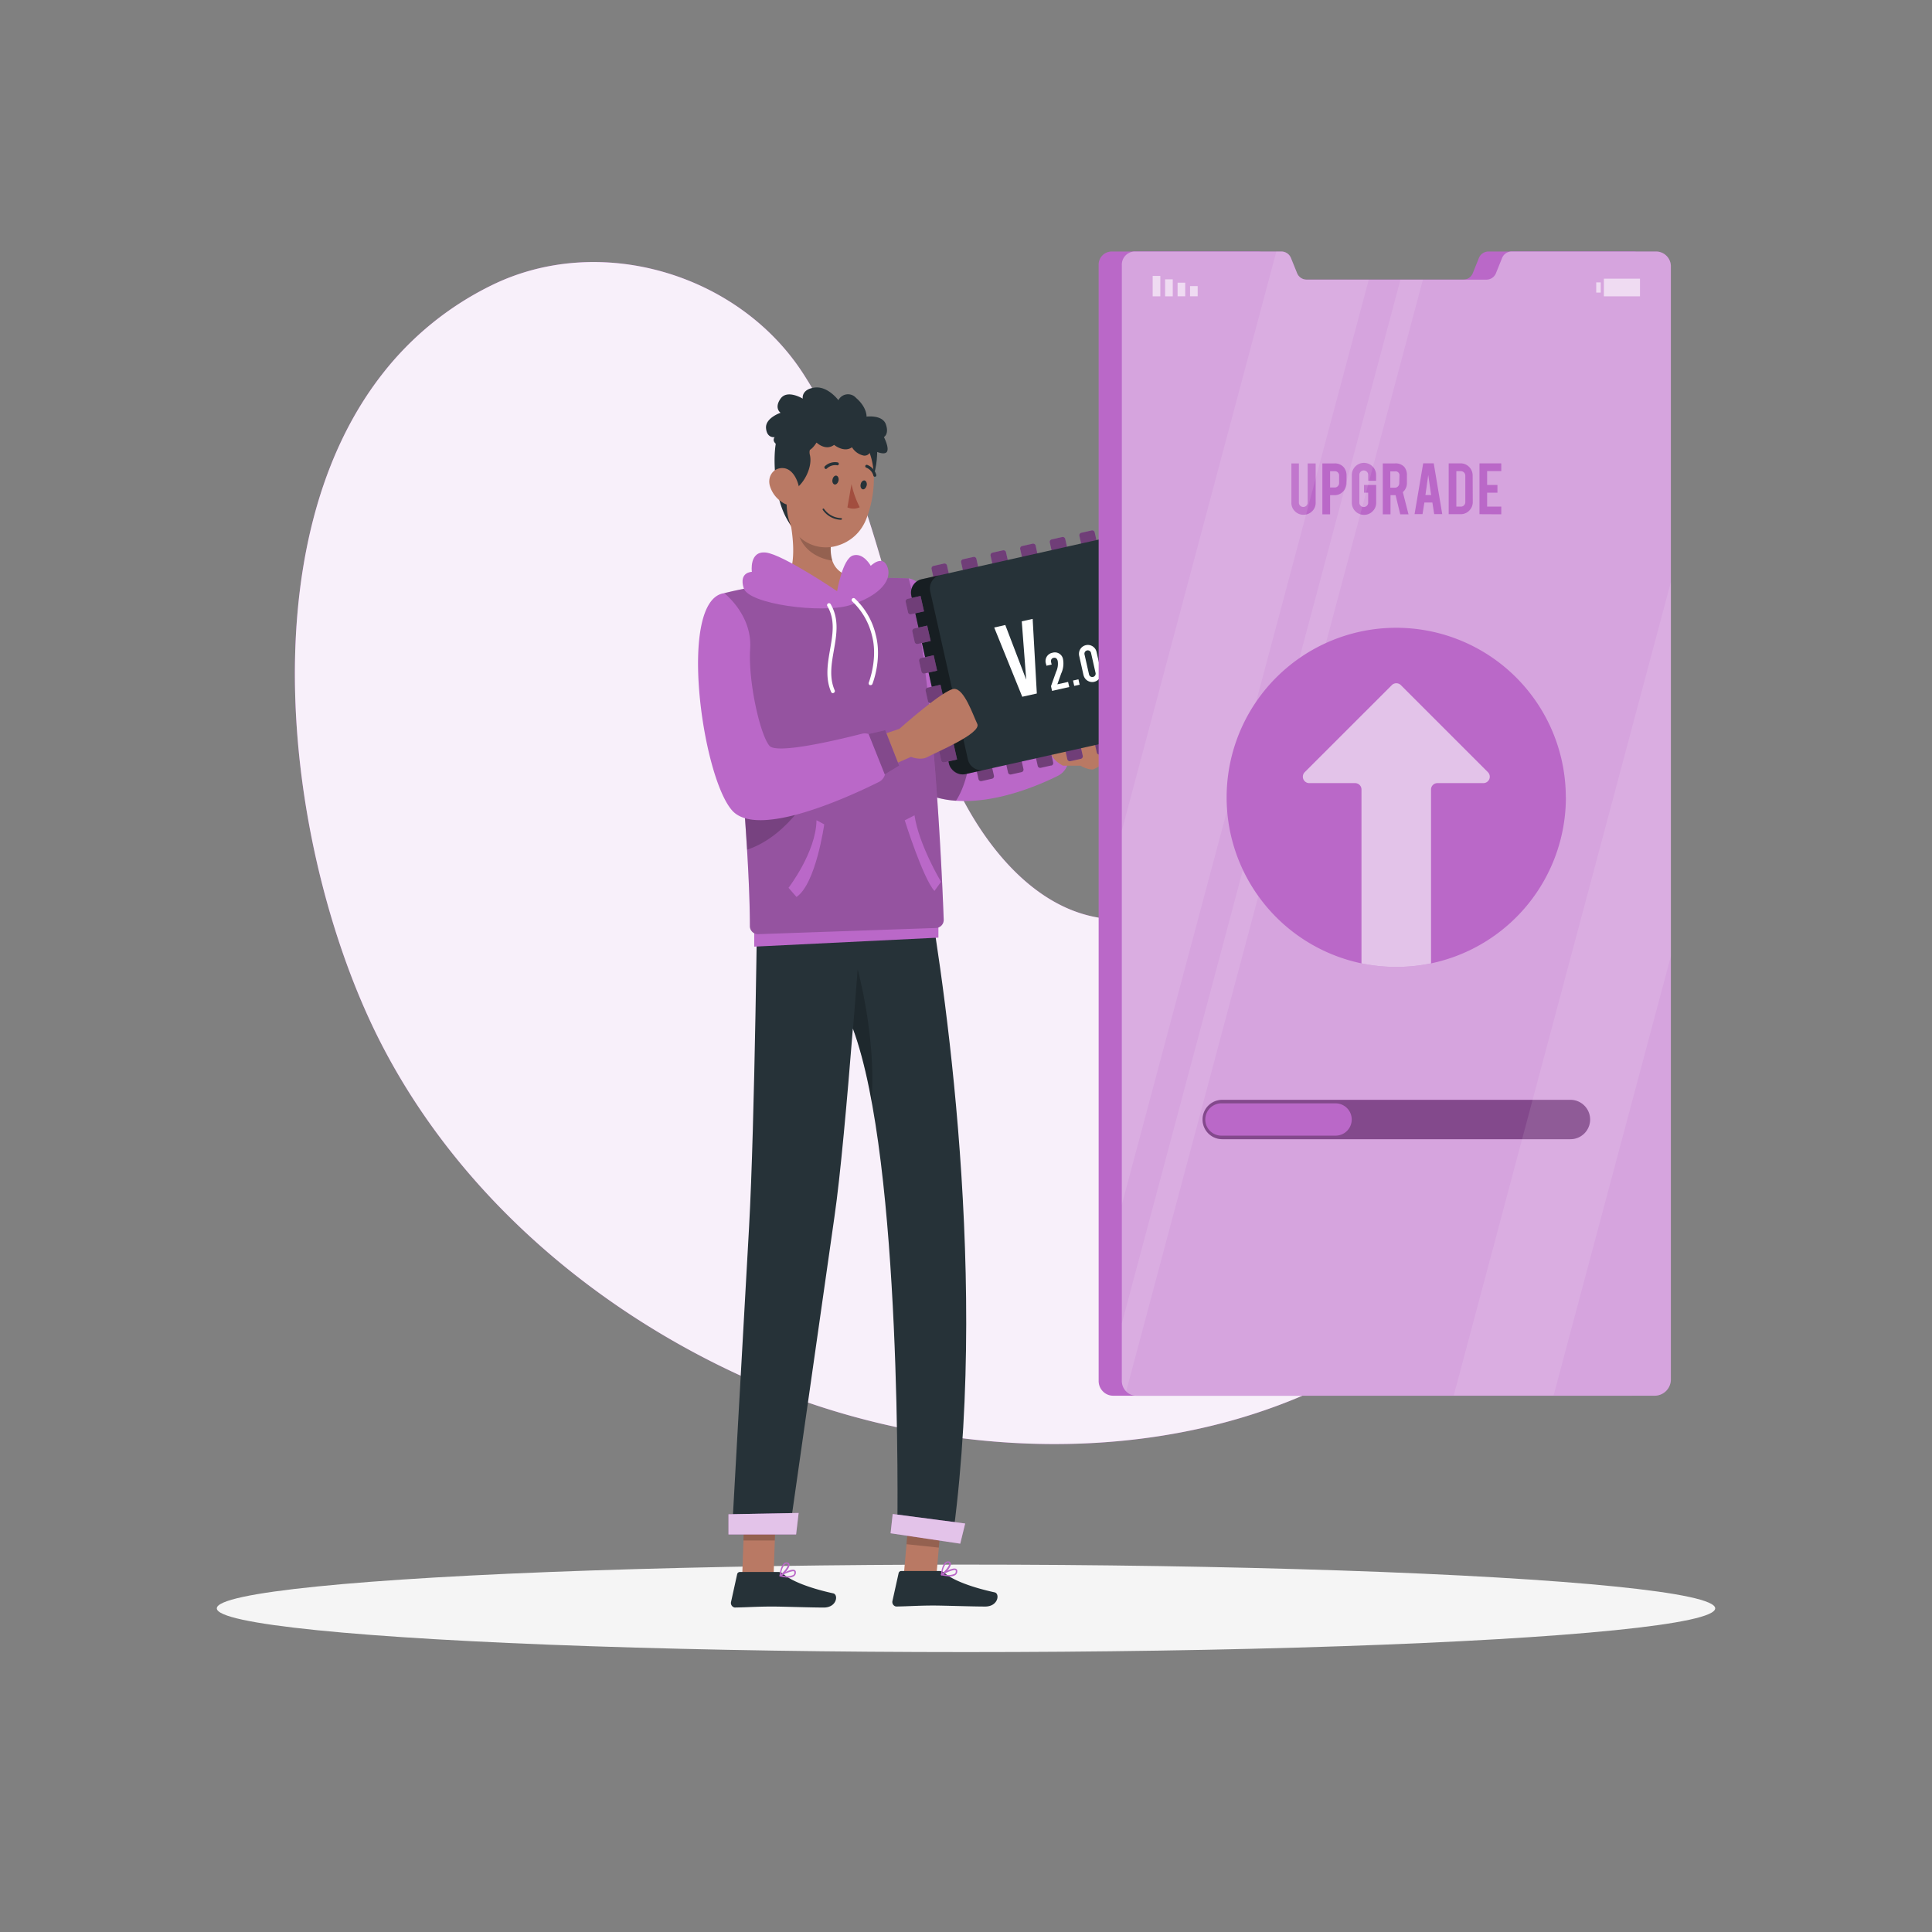 <svg xmlns="http://www.w3.org/2000/svg" viewBox="0 0 500 500"><rect x="0" y="0" width="500" height="500" fill="#808080" stroke="none"/><g id="freepik--background-simple--inject-1"><path d="M98.88,96.88a80.77,80.77,0,0,1,28.25-23c27.93-13.8,64-3.15,80.76,22.85,21.37,33.13,23.11,74.26,40.71,109,7.91,15.6,21.92,32.13,40.94,32.2,20.65.08,34.28-18.79,50.64-28.42,17-10,41.13-10.81,56.53,3.35,18.55,17.07,16.82,47.79,10.41,69.92-8.4,28.95-28.62,55.37-54.65,70.66-43.17,25.34-99.07,25.32-145.33,8.85q-6.4-2.28-12.64-5c-40.57-17.91-76.5-48.63-96.56-88.6C74.7,222.33,63.64,142.07,98.88,96.88Z" style="fill:#BA68C8"></path><path d="M98.88,96.88a80.77,80.77,0,0,1,28.25-23c27.93-13.8,64-3.15,80.76,22.85,21.37,33.13,23.11,74.26,40.71,109,7.91,15.6,21.92,32.13,40.94,32.2,20.65.08,34.28-18.79,50.64-28.42,17-10,41.13-10.81,56.53,3.35,18.55,17.07,16.82,47.79,10.41,69.92-8.4,28.95-28.62,55.37-54.65,70.66-43.17,25.34-99.07,25.32-145.33,8.85q-6.4-2.28-12.64-5c-40.57-17.91-76.5-48.63-96.56-88.6C74.7,222.33,63.64,142.07,98.88,96.88Z" style="fill:#fff;opacity:0.9"></path></g><g id="freepik--Shadow--inject-1"><ellipse id="freepik--path--inject-1" cx="250" cy="416.24" rx="193.89" ry="11.32" style="fill:#f5f5f5"></ellipse></g><g id="freepik--Character--inject-1"><g id="freepik--group--inject-1"><path d="M273.73,200.81c-5.21,2.58-16.09,7.15-26.31,6.42a24.35,24.35,0,0,1-7.31-1.6c-3.35-1.33-5.48-4.71-6.75-9.19-4.63-16.19,1.85-46.75,1.85-46.75,9.42,1.54,18.52,38.27,22.08,40.28S276,191.28,276,191.28l.5,4.49A5,5,0,0,1,273.73,200.81Z" style="fill:#BA68C8"></path><path d="M247.42,207.23a24.35,24.35,0,0,1-7.31-1.6c-3.35-1.33-5.48-4.71-6.75-9.19.36-2.42.79-4.13.79-4.13l17.32-5S252.19,199.84,247.42,207.23Z" style="opacity:0.3;isolation:isolate"></path><polygon points="233.84 408.38 242.21 409.26 243.78 391.21 235.42 390.33 233.84 408.38" style="fill:#b97964"></polygon><polygon points="192.09 407.76 200.2 407.76 200.87 388.98 192.75 388.98 192.09 407.76" style="fill:#b97964"></polygon><path d="M201.33,406.83h-9.85a.72.72,0,0,0-.7.55l-1.59,7.22a1.19,1.19,0,0,0,.92,1.42,1.09,1.09,0,0,0,.26,0c3.19-.05,5.51-.25,9.51-.25,2.47,0,9.9.26,13.31.26s3.84-3.36,2.45-3.67c-6.25-1.37-10.95-3.25-12.95-5.05A2,2,0,0,0,201.33,406.83Z" style="fill:#263238"></path><path d="M201.88,408a.19.19,0,0,1-.14-.16.16.16,0,0,1,.09-.19c.29-.19,2.91-1.79,3.81-1.33a.6.6,0,0,1,.33.54,1.13,1.13,0,0,1-.41,1,2.42,2.42,0,0,1-1.55.41A9.6,9.6,0,0,1,201.88,408Zm.56-.27a4,4,0,0,0,2.89-.14.78.78,0,0,0,.25-.69c0-.16-.07-.23-.12-.23a.42.42,0,0,0-.25-.05A8,8,0,0,0,202.44,407.68Z" style="fill:#BA68C8"></path><path d="M201.83,408a.2.2,0,0,1-.09-.17c0-.12.2-2.45,1.14-3.21a1,1,0,0,1,.82-.25.63.63,0,0,1,.62.51c.16.85-1.46,2.64-2.29,3.09h-.1A.17.17,0,0,1,201.83,408Zm1.3-3.15a4.56,4.56,0,0,0-1,2.53c.84-.63,1.87-2,1.76-2.5,0-.05,0-.2-.27-.2h-.1A.63.63,0,0,0,203.13,404.84Z" style="fill:#BA68C8"></path><path d="M243.1,406.57h-9.85a.71.71,0,0,0-.69.56l-1.6,7.22a1.18,1.18,0,0,0,.92,1.41l.26,0c3.19-.05,5.51-.25,9.51-.25,2.47,0,9.91.26,13.31.26s3.85-3.36,2.45-3.67c-6.25-1.36-11-3.25-13-5.05A2,2,0,0,0,243.1,406.57Z" style="fill:#263238"></path><path d="M243.65,407.69a.19.19,0,0,1-.14-.16.2.2,0,0,1,.09-.19c.29-.18,2.91-1.79,3.81-1.33a.57.57,0,0,1,.33.54,1.15,1.15,0,0,1-.4,1,2.41,2.41,0,0,1-1.56.41A9.6,9.6,0,0,1,243.65,407.69Zm.56-.27a4,4,0,0,0,2.89-.14.81.81,0,0,0,.26-.69c0-.16-.07-.23-.13-.23a.4.4,0,0,0-.24-.05A8,8,0,0,0,244.21,407.42Z" style="fill:#BA68C8"></path><path d="M243.6,407.73a.19.19,0,0,1-.09-.17c0-.11.21-2.45,1.15-3.21a1,1,0,0,1,.81-.25.63.63,0,0,1,.62.51c.16.85-1.46,2.64-2.29,3.09h-.09A.2.2,0,0,1,243.6,407.73Zm1.3-3.15a4.59,4.59,0,0,0-1,2.54c.84-.63,1.87-2,1.77-2.51,0-.05,0-.2-.28-.2h-.09A.66.66,0,0,0,244.9,404.58Z" style="fill:#BA68C8"></path><polygon points="235.42 390.33 243.78 391.21 242.97 400.52 234.6 399.64 235.42 390.33" style="opacity:0.2;isolation:isolate"></polygon><polygon points="192.75 388.99 200.87 388.99 200.52 398.68 192.4 398.68 192.75 388.99" style="opacity:0.2;isolation:isolate"></polygon><path d="M196.1,224.24h43c4.09,22.34,16.9,101.41,7.71,171.86l-14.57-1.81s1.35-93.52-11.52-128.1c-1.48,18.5-3.23,38.19-4.76,48.67C212.26,340.65,204.24,397,204.24,397H189.41s3-53.94,4.44-79.28C195.38,290.2,196,229.89,196.1,224.24Z" style="fill:#263238"></path><path d="M220.77,266.19a115.2,115.2,0,0,1,4.8,18.62c1.21-16.47-3.61-33.93-3.61-33.93Z" style="opacity:0.2;isolation:isolate"></path><polygon points="248.51 399.5 230.48 396.81 231.03 391.82 249.79 394.28 248.51 399.5" style="fill:#BA68C8"></polygon><polygon points="248.51 399.5 230.48 396.81 231.03 391.82 249.79 394.28 248.51 399.5" style="fill:#fff;opacity:0.6;isolation:isolate"></polygon><polygon points="206.03 397.12 188.53 397.12 188.53 391.89 206.69 391.55 206.03 397.12" style="fill:#BA68C8"></polygon><polygon points="206.03 397.12 188.53 397.12 188.53 391.89 206.69 391.55 206.03 397.12" style="fill:#fff;opacity:0.6;isolation:isolate"></polygon><polygon points="195.19 240.34 195.19 244.99 242.86 242.66 242.86 238.46 195.19 240.34" style="fill:#BA68C8"></polygon><path d="M271.8,194s-.27,2.22,3.29,4.16h4.55a7.17,7.17,0,0,0,3,1c1.19-.05,6.89-4.26,7.92-5.17s-1.78-11.09-1.78-11.09Z" style="fill:#b97964"></path><path d="M235.21,149.69s-27.38-1.33-47.77,3.82c0,0,6.59,59,6.63,86.16a2.07,2.07,0,0,0,2.16,2.08l46-1.6a2.08,2.08,0,0,0,2-2.16C243.82,226.78,241.55,173.44,235.21,149.69Z" style="fill:#BA68C8"></path><path d="M244.23,238a2.08,2.08,0,0,1-2,2.16l-46,1.6a2.07,2.07,0,0,1-2.16-2.08c0-5.52-.29-12.37-.73-19.77-.21-3.34-.44-6.79-.7-10.29-.29-4.1-.62-8.26-1-12.36-.78-9.36-1.63-18.43-2.37-25.86-1.06-10.61-1.87-17.88-1.87-17.88,20.39-5.15,47.77-3.82,47.77-3.82C241.55,173.44,243.82,226.78,244.23,238Z" style="opacity:0.2;isolation:isolate"></path><path d="M203,150.75c4,3.59,13.63,2.26,13.63,2.26s6-1.66,4.77-3.54c-3.56-.59-5.28-2.25-6-4.38a10.43,10.43,0,0,1-.36-4.06c.06-.75.17-1.52.3-2.27l-12-8.86C205,135.75,206.87,146.51,203,150.75Z" style="fill:#b97964"></path><path d="M206.15,135.53c.48,7.18,6.38,9.16,9.26,9.56a10.43,10.43,0,0,1-.36-4.06Z" style="opacity:0.2;isolation:isolate"></path><path d="M226.8,112.84s1.7,11.17-4.23,15.47-5.93-16.5-5.93-16.5Z" style="fill:#263238"></path><path d="M205.35,137.19A10.13,10.13,0,0,0,217,141.12a11.3,11.3,0,0,0,6.45-5.25,11.89,11.89,0,0,0,.54-1.07c2.91-6.83,3.84-18.77-3.38-23.25a11,11,0,0,0-16.79,8.28C202.92,127.82,202,132.47,205.35,137.19Z" style="fill:#b97964"></path><path d="M215.45,124.1c-.15.63.14,1.22.56,1.29s.86-.39,1-1-.15-1.23-.57-1.3S215.57,123.45,215.45,124.1Z" style="fill:#263238"></path><path d="M222.74,125.34c-.16.64.14,1.23.56,1.3s.85-.4,1-1-.15-1.23-.57-1.3S222.84,124.73,222.74,125.34Z" style="fill:#263238"></path><path d="M220.37,125.27a23.61,23.61,0,0,0,2.13,6,3.82,3.82,0,0,1-3.19.05Z" style="fill:#a24e3f"></path><path d="M213.59,121.35a.37.37,0,0,0,.39-.08,3.12,3.12,0,0,1,2.64-.86.37.37,0,0,0,.46-.27.38.38,0,0,0-.28-.47h0a3.82,3.82,0,0,0-3.34,1,.38.38,0,0,0,0,.54h0A.4.4,0,0,0,213.59,121.35Z" style="fill:#263238"></path><path d="M217.69,134.52h0a5.93,5.93,0,0,1-4.78-2.6.21.21,0,0,1,.08-.28.2.2,0,0,1,.27.06h0a5.63,5.63,0,0,0,4.44,2.39.2.2,0,0,1,.2.2v0a.2.2,0,0,1-.2.2Z" style="fill:#263238"></path><path d="M226.3,123.37a.33.33,0,0,0,.22,0,.38.38,0,0,0,.26-.47h0a3.83,3.83,0,0,0-2.36-2.59.39.39,0,0,0-.48.25h0a.39.39,0,0,0,.26.47h0a3.11,3.11,0,0,1,1.84,2.08A.37.37,0,0,0,226.3,123.37Z" style="fill:#263238"></path><path d="M211.31,111v3.57a2.62,2.62,0,0,0-1.72,3.13c.77,3.1-1.47,7.48-4,9,0,0,.09-1.29-1-1.12s-1.63,6.88.09,10.32c0,0-2.84-3.27-3.78-10.49-.88-6.68-.43-12.1,1.21-14.44Z" style="fill:#263238"></path><path d="M199.24,125.73a7.68,7.68,0,0,0,3.67,4.55c2.36,1.27,4.13-.7,4-3.24-.17-2.25-1.57-5.7-4.18-5.89S198.57,123.34,199.24,125.73Z" style="fill:#b97964"></path><path d="M211.31,114.52s2.31,2.29,4.56.61c0,0,2.55,2.12,4.62.62a4.71,4.71,0,0,0,3,2.15,1.62,1.62,0,0,0,1.87-1.69s2.95,1.69,4,.9-.6-4-.6-4,1.39-.74.5-3.29-5-2-5-2,.16-2.37-2.71-4.84a2.78,2.78,0,0,0-4.57.59s-2.78-3.76-6.23-3.26-3,2.86-3,2.86-4-2.47-5.74,0,0,3.66,0,3.66-4,1.33-3.76,4,2.23,2.3,2.23,2.3-1.14,1.29,1.43,2.38,5-1.59,5-1.59a1.77,1.77,0,0,0,.85,2.58C209.59,117.65,211.31,114.52,211.31,114.52Z" style="fill:#263238"></path><path d="M216.64,153s-14-9.49-18.41-10-3.65,5-3.65,5-3.43,0-2.11,4.22,20.28,6.55,27.28,4.46,11.17-6,10-9.72-4.4-.53-4.4-.53-1.88-3.49-4.59-2.68S216.64,153,216.64,153Z" style="fill:#BA68C8"></path><path d="M215.56,179.39a.51.51,0,0,1-.46-.3c-1.56-3.6-.91-7.35-.28-11,.7-4,1.35-7.69-.68-11.19a.5.5,0,1,1,.86-.5c2.22,3.82,1.5,7.9.81,11.86-.64,3.64-1.24,7.08.21,10.4a.51.51,0,0,1-.26.66A.79.79,0,0,1,215.56,179.39Z" style="fill:#fff"></path><path d="M225.31,177.31a.63.63,0,0,1-.19,0,.51.51,0,0,1-.28-.65c0-.06,2.43-6.19.83-12.16a17.9,17.9,0,0,0-5.08-8.83.5.5,0,0,1,.63-.78,18.68,18.68,0,0,1,5.41,9.35c1.69,6.3-.75,12.53-.86,12.79A.48.48,0,0,1,225.31,177.31Z" style="fill:#fff"></path><path d="M242,146.1h2.78a.66.66,0,0,1,.66.66v3.43a0,0,0,0,1,0,0h-4.09a0,0,0,0,1,0,0v-3.43A.66.66,0,0,1,242,146.1Z" transform="translate(-26.51 56.81) rotate(-12.63)" style="fill:#BA68C8"></path><path d="M249.61,144.38h2.78a.66.66,0,0,1,.66.66v3.43a0,0,0,0,1,0,0H249a0,0,0,0,1,0,0V145A.66.66,0,0,1,249.61,144.38Z" transform="translate(-25.95 58.44) rotate(-12.63)" style="fill:#BA68C8"></path><path d="M257.27,142.66h2.78a.66.66,0,0,1,.66.66v3.43a0,0,0,0,1,0,0h-4.09a0,0,0,0,1,0,0v-3.43A.66.66,0,0,1,257.27,142.66Z" transform="translate(-25.39 60.08) rotate(-12.63)" style="fill:#BA68C8"></path><path d="M264.94,140.95h2.78a.66.66,0,0,1,.66.66V145a0,0,0,0,1,0,0h-4.09a0,0,0,0,1,0,0v-3.43A.66.66,0,0,1,264.94,140.95Z" transform="translate(-24.83 61.71) rotate(-12.63)" style="fill:#BA68C8"></path><path d="M272.6,139.23h2.78a.66.66,0,0,1,.66.66v3.43a0,0,0,0,1,0,0h-4.09a0,0,0,0,1,0,0v-3.43a.66.66,0,0,1,.66-.66Z" transform="translate(-24.27 63.34) rotate(-12.63)" style="fill:#BA68C8"></path><path d="M280.26,137.51H283a.66.66,0,0,1,.66.66v3.43a0,0,0,0,1,0,0H279.6a0,0,0,0,1,0,0v-3.43a.66.66,0,0,1,.66-.66Z" transform="translate(-23.7 64.98) rotate(-12.63)" style="fill:#BA68C8"></path><path d="M291.85,189.23h2.78a.66.66,0,0,1,.66.66v3.43a0,0,0,0,1,0,0h-4.09a0,0,0,0,1,0,0v-3.43a.66.66,0,0,1,.66-.66Z" transform="translate(621.21 313.78) rotate(167.37)" style="fill:#BA68C8"></path><path d="M284.19,190.95H287a.66.66,0,0,1,.66.66V195a0,0,0,0,1,0,0h-4.09a0,0,0,0,1,0,0V191.6A.66.66,0,0,1,284.19,190.95Z" transform="translate(606.45 318.85) rotate(167.37)" style="fill:#BA68C8"></path><path d="M276.53,192.66h2.78a.66.66,0,0,1,.66.66v3.43a0,0,0,0,1,0,0h-4.09a0,0,0,0,1,0,0v-3.43a.66.66,0,0,1,.66-.66Z" transform="translate(591.69 323.92) rotate(167.37)" style="fill:#BA68C8"></path><path d="M268.87,194.38h2.78a.66.66,0,0,1,.66.66v3.43a0,0,0,0,1,0,0h-4.09a0,0,0,0,1,0,0V195a.66.66,0,0,1,.66-.66Z" transform="translate(576.93 328.99) rotate(167.37)" style="fill:#BA68C8"></path><path d="M261.2,196.1H264a.66.66,0,0,1,.66.66v3.43a0,0,0,0,1,0,0h-4.09a0,0,0,0,1,0,0v-3.43A.66.66,0,0,1,261.2,196.1Z" transform="translate(562.16 334.06) rotate(167.37)" style="fill:#BA68C8"></path><path d="M253.54,197.82h2.78a.66.66,0,0,1,.66.66v3.43a0,0,0,0,1,0,0h-4.09a0,0,0,0,1,0,0v-3.43A.66.66,0,0,1,253.54,197.82Z" transform="translate(547.4 339.13) rotate(167.37)" style="fill:#BA68C8"></path><g style="opacity:0.4;isolation:isolate"><path d="M242,146.1h2.78a.66.66,0,0,1,.66.66v3.43a0,0,0,0,1,0,0h-4.09a0,0,0,0,1,0,0v-3.43A.66.66,0,0,1,242,146.1Z" transform="translate(-26.51 56.81) rotate(-12.63)"></path><path d="M249.61,144.38h2.78a.66.66,0,0,1,.66.66v3.43a0,0,0,0,1,0,0H249a0,0,0,0,1,0,0V145A.66.66,0,0,1,249.61,144.38Z" transform="translate(-25.95 58.44) rotate(-12.63)"></path><path d="M257.27,142.66h2.78a.66.66,0,0,1,.66.66v3.43a0,0,0,0,1,0,0h-4.09a0,0,0,0,1,0,0v-3.43A.66.66,0,0,1,257.27,142.66Z" transform="translate(-25.39 60.08) rotate(-12.63)"></path><path d="M264.94,140.95h2.78a.66.66,0,0,1,.66.66V145a0,0,0,0,1,0,0h-4.09a0,0,0,0,1,0,0v-3.43A.66.66,0,0,1,264.94,140.95Z" transform="translate(-24.83 61.71) rotate(-12.63)"></path><path d="M272.6,139.23h2.78a.66.66,0,0,1,.66.66v3.43a0,0,0,0,1,0,0h-4.09a0,0,0,0,1,0,0v-3.43a.66.66,0,0,1,.66-.66Z" transform="translate(-24.27 63.34) rotate(-12.63)"></path><path d="M280.26,137.51H283a.66.66,0,0,1,.66.66v3.43a0,0,0,0,1,0,0H279.6a0,0,0,0,1,0,0v-3.43a.66.66,0,0,1,.66-.66Z" transform="translate(-23.7 64.98) rotate(-12.63)"></path><path d="M291.85,189.23h2.78a.66.66,0,0,1,.66.66v3.43a0,0,0,0,1,0,0h-4.09a0,0,0,0,1,0,0v-3.43a.66.66,0,0,1,.66-.66Z" transform="translate(621.21 313.78) rotate(167.37)"></path><path d="M284.19,190.95H287a.66.66,0,0,1,.66.66V195a0,0,0,0,1,0,0h-4.09a0,0,0,0,1,0,0V191.6A.66.66,0,0,1,284.19,190.95Z" transform="translate(606.45 318.85) rotate(167.37)"></path><path d="M276.53,192.66h2.78a.66.66,0,0,1,.66.66v3.43a0,0,0,0,1,0,0h-4.09a0,0,0,0,1,0,0v-3.43a.66.66,0,0,1,.66-.66Z" transform="translate(591.69 323.92) rotate(167.37)"></path><path d="M268.87,194.38h2.78a.66.66,0,0,1,.66.66v3.43a0,0,0,0,1,0,0h-4.09a0,0,0,0,1,0,0V195a.66.66,0,0,1,.66-.66Z" transform="translate(576.93 328.99) rotate(167.37)"></path><path d="M261.2,196.1H264a.66.66,0,0,1,.66.66v3.43a0,0,0,0,1,0,0h-4.09a0,0,0,0,1,0,0v-3.43A.66.66,0,0,1,261.2,196.1Z" transform="translate(562.16 334.06) rotate(167.37)"></path><path d="M253.54,197.82h2.78a.66.66,0,0,1,.66.66v3.43a0,0,0,0,1,0,0h-4.09a0,0,0,0,1,0,0v-3.43A.66.66,0,0,1,253.54,197.82Z" transform="translate(547.4 339.13) rotate(167.37)"></path></g><rect x="240.02" y="143.61" width="58.81" height="51.69" rx="3.56" transform="translate(-30.54 63.03) rotate(-12.63)" style="fill:#263238"></rect><path d="M254.74,199.23l-4.88,1.1a3.56,3.56,0,0,1-4.25-2.7l-9.75-43.49a3.56,3.56,0,0,1,2.7-4.25l4.88-1.1a3.57,3.57,0,0,0-2.7,4.26l9.75,43.49A3.55,3.55,0,0,0,254.74,199.23Z" style="opacity:0.4;isolation:isolate"></path><path d="M267.25,160.17l1.08,19.31-3.77.84L257.3,162.4l2.87-.65,5.41,14.15-1.15-15.1Z" style="fill:#fff"></path><path d="M273.64,177.1l2.78-.62.3,1.32-4.45,1-.27-1.22,1.32-3.72a4.81,4.81,0,0,0,.42-2.79c-.15-.65-.53-.94-1.08-.82s-.76.55-.62,1.2l.13.54-1.35.3-.1-.43a2.19,2.19,0,0,1,1.66-2.93,2.14,2.14,0,0,1,2.75,1.79,6.09,6.09,0,0,1-.5,3.59Z" style="fill:#fff"></path><path d="M277.7,176.12l1.4-.31.31,1.39-1.4.31Z" style="fill:#fff"></path><path d="M280.42,174.77l-1.13-5.06a2.3,2.3,0,0,1,4.49-1l1.13,5a2.3,2.3,0,0,1-4.49,1Zm3.09-.7-1.13-5a.87.87,0,1,0-1.69.38l1.13,5a.87.87,0,1,0,1.69-.38Z" style="fill:#fff"></path><path d="M243.87,192.94h2.78a.66.66,0,0,1,.66.66V197a0,0,0,0,1,0,0h-4.09a0,0,0,0,1,0,0V193.6A.66.66,0,0,1,243.87,192.94Z" transform="translate(108.64 476.96) rotate(-102.63)" style="fill:#BA68C8"></path><path d="M242.16,185.28h2.78a.66.66,0,0,1,.66.66v3.43a0,0,0,0,1,0,0H241.5a0,0,0,0,1,0,0v-3.43A.66.66,0,0,1,242.16,185.28Z" transform="translate(114.02 465.95) rotate(-102.63)" style="fill:#BA68C8"></path><path d="M240.44,177.62h2.78a.66.66,0,0,1,.66.66v3.43a0,0,0,0,1,0,0h-4.09a0,0,0,0,1,0,0v-3.43A.66.66,0,0,1,240.44,177.62Z" transform="translate(119.41 454.93) rotate(-102.63)" style="fill:#BA68C8"></path><path d="M238.72,170h2.78a.66.66,0,0,1,.66.66V174a0,0,0,0,1,0,0h-4.09a0,0,0,0,1,0,0v-3.43A.66.66,0,0,1,238.72,170Z" transform="translate(124.79 443.92) rotate(-102.63)" style="fill:#BA68C8"></path><path d="M237,162.3h2.78a.66.66,0,0,1,.66.66v3.43a0,0,0,0,1,0,0h-4.09a0,0,0,0,1,0,0V163A.66.66,0,0,1,237,162.3Z" transform="translate(130.17 432.91) rotate(-102.63)" style="fill:#BA68C8"></path><path d="M235.29,154.63h2.78a.66.66,0,0,1,.66.66v3.43a0,0,0,0,1,0,0h-4.09a0,0,0,0,1,0,0v-3.43A.66.66,0,0,1,235.29,154.63Z" transform="translate(135.56 421.89) rotate(-102.63)" style="fill:#BA68C8"></path><g style="opacity:0.4;isolation:isolate"><path d="M243.87,192.94h2.78a.66.66,0,0,1,.66.66V197a0,0,0,0,1,0,0h-4.09a0,0,0,0,1,0,0V193.6A.66.66,0,0,1,243.87,192.94Z" transform="translate(108.64 476.96) rotate(-102.63)"></path><path d="M242.16,185.28h2.78a.66.66,0,0,1,.66.66v3.43a0,0,0,0,1,0,0H241.5a0,0,0,0,1,0,0v-3.43A.66.66,0,0,1,242.16,185.28Z" transform="translate(114.02 465.95) rotate(-102.63)"></path><path d="M240.44,177.62h2.78a.66.66,0,0,1,.66.66v3.43a0,0,0,0,1,0,0h-4.09a0,0,0,0,1,0,0v-3.43A.66.66,0,0,1,240.44,177.62Z" transform="translate(119.41 454.93) rotate(-102.63)"></path><path d="M238.72,170h2.78a.66.66,0,0,1,.66.66V174a0,0,0,0,1,0,0h-4.09a0,0,0,0,1,0,0v-3.43A.66.66,0,0,1,238.72,170Z" transform="translate(124.79 443.92) rotate(-102.63)"></path><path d="M237,162.3h2.78a.66.66,0,0,1,.66.66v3.43a0,0,0,0,1,0,0h-4.09a0,0,0,0,1,0,0V163A.66.66,0,0,1,237,162.3Z" transform="translate(130.17 432.91) rotate(-102.63)"></path><path d="M235.29,154.63h2.78a.66.66,0,0,1,.66.66v3.43a0,0,0,0,1,0,0h-4.09a0,0,0,0,1,0,0v-3.43A.66.66,0,0,1,235.29,154.63Z" transform="translate(135.56 421.89) rotate(-102.63)"></path></g><path d="M211.31,212.27l2,1.07s-2.15,15.43-7.18,18.79l-2.06-2.37S211.21,220.49,211.31,212.27Z" style="fill:#BA68C8"></path><path d="M236.67,211l-2.52,1.3s4.67,14.92,7.68,18.28l1.71-2.37S237.81,218.68,236.67,211Z" style="fill:#BA68C8"></path><path d="M211.06,203.12s-6.45,13.08-17.72,16.78c-.21-3.34-.44-6.79-.7-10.29-.29-4.1-.62-8.26-1-12.36Z" style="opacity:0.2;isolation:isolate"></path><path d="M219.75,193l13-4.37s11.67-10.4,14.24-10.35,4.75,6.58,5.93,9.06-11,7.49-12.82,8.54-4.33,0-4.33,0l-13.28,5.8Z" style="fill:#b97964"></path><path d="M187.44,153.51c-12.11,1.61-5.84,47.24,2,56.2,6.52,7.49,30.31-3.51,38-7.33a3.12,3.12,0,0,0,1.55-3.76l-2.24-6.72a3.11,3.11,0,0,0-3.71-2c-6.45,1.65-22,5.33-23.9,3.12-2.39-2.79-5.55-16.5-5-25.21S187.44,153.51,187.44,153.51Z" style="fill:#BA68C8"></path><polygon points="224.8 189.97 228.97 200.41 232.7 198.15 229.09 188.96 224.8 189.97" style="fill:#BA68C8"></polygon><polygon points="224.8 189.97 228.97 200.41 232.7 198.15 229.09 188.96 224.8 189.97" style="opacity:0.3;isolation:isolate"></polygon></g></g><g id="freepik--Screen--inject-1"><path d="M426.42,69v288a4.21,4.21,0,0,1-4.27,4.21h-134a3.71,3.71,0,0,1-2.68-1.08,3.84,3.84,0,0,1-1.14-2.79V68.62a3.39,3.39,0,0,1,3.27-3.53h38.06a2.68,2.68,0,0,1,2.45,1.71l1.57,3.88a2.68,2.68,0,0,0,2.45,1.69H378.7a2.65,2.65,0,0,0,2.45-1.66l1.57-3.9a2.69,2.69,0,0,1,2.45-1.72h37.51A3.84,3.84,0,0,1,426.42,69Z" style="fill:#BA68C8;isolation:isolate"></path><path d="M432.42,69v288a4.21,4.21,0,0,1-4.27,4.21h-134a3.71,3.71,0,0,1-2.68-1.08,3.84,3.84,0,0,1-1.14-2.79V68.62a3.39,3.39,0,0,1,3.27-3.53h38.06a2.68,2.68,0,0,1,2.45,1.71l1.57,3.88a2.68,2.68,0,0,0,2.45,1.69H384.7a2.65,2.65,0,0,0,2.45-1.66l1.57-3.9a2.69,2.69,0,0,1,2.45-1.72h37.51A3.84,3.84,0,0,1,432.42,69Z" style="fill:#BA68C8"></path><path d="M432.42,69v288a4.21,4.21,0,0,1-4.27,4.21h-134a3.71,3.71,0,0,1-2.68-1.08,3.84,3.84,0,0,1-1.14-2.79V68.62a3.39,3.39,0,0,1,3.27-3.53h38.06a2.68,2.68,0,0,1,2.45,1.71l1.57,3.88a2.68,2.68,0,0,0,2.45,1.69H384.7a2.65,2.65,0,0,0,2.45-1.66l1.57-3.9a2.69,2.69,0,0,1,2.45-1.72h37.51A3.84,3.84,0,0,1,432.42,69Z" style="fill:#fff;opacity:0.4"></path><rect x="307.99" y="74.05" width="1.98" height="2.64" transform="translate(617.95 150.73) rotate(180)" style="fill:#fff;opacity:0.6;isolation:isolate"></rect><rect x="304.76" y="73.17" width="1.98" height="3.52" transform="translate(611.5 149.85) rotate(180)" style="fill:#fff;opacity:0.6;isolation:isolate"></rect><rect x="301.53" y="72.28" width="1.98" height="4.4" transform="translate(605.04 148.97) rotate(180)" style="fill:#fff;opacity:0.6;isolation:isolate"></rect><rect x="298.3" y="71.4" width="1.98" height="5.28" transform="translate(598.59 148.09) rotate(180)" style="fill:#fff;opacity:0.6;isolation:isolate"></rect><rect x="413.1" y="73.08" width="1.17" height="2.64" style="fill:#fff;opacity:0.6;isolation:isolate"></rect><rect x="415.08" y="72.12" width="9.35" height="4.57" transform="translate(839.51 148.81) rotate(180)" style="fill:#fff;opacity:0.6;isolation:isolate"></rect><path d="M316.31,284.64h90.12a5.09,5.09,0,0,1,5.09,5.09h0a5.09,5.09,0,0,1-5.09,5.09H316.31a5.09,5.09,0,0,1-5.09-5.09h0A5.09,5.09,0,0,1,316.31,284.64Z" style="fill:#BA68C8"></path><path d="M316.31,284.64h90.12a5.09,5.09,0,0,1,5.09,5.09h0a5.09,5.09,0,0,1-5.09,5.09H316.31a5.09,5.09,0,0,1-5.09-5.09h0A5.09,5.09,0,0,1,316.31,284.64Z" style="opacity:0.3;isolation:isolate"></path><path d="M345.44,285.55a4.18,4.18,0,1,1,0,8.35H316.31a4.18,4.18,0,1,1,0-8.35Z" style="fill:#BA68C8"></path><path d="M337.34,133.22a3.06,3.06,0,0,1-2.22-.91,3,3,0,0,1-.91-2.22V119.93h1.94v10.14a1.08,1.08,0,0,0,.33.8,1.13,1.13,0,0,0,.81.33,1.09,1.09,0,0,0,.8-.33,1.08,1.08,0,0,0,.33-.8V119.93h2.07v10.16a3,3,0,0,1-.92,2.23A3.09,3.09,0,0,1,337.34,133.22Z" style="fill:#BA68C8"></path><path d="M345.38,119.93a3,3,0,0,1,2.3.91,3.18,3.18,0,0,1,.8,2.23V125a3.06,3.06,0,0,1-.91,2.23,3,3,0,0,1-2.19.92h-1.15v4.95h-2V119.93Zm1.18,3.17a1.08,1.08,0,0,0-1.13-1.15h-1.2v4.21h1.2a1.07,1.07,0,0,0,.8-.34,1.09,1.09,0,0,0,.33-.8Z" style="fill:#BA68C8"></path><path d="M353,133.24a3.14,3.14,0,0,1-3.15-3.14v-7.17a3.14,3.14,0,1,1,6.28,0v1.5h-2.05v-1.54a1.07,1.07,0,0,0-.34-.81,1.14,1.14,0,0,0-1.94.81v7.19a1.08,1.08,0,0,0,.33.8,1.1,1.1,0,0,0,.81.33,1.13,1.13,0,0,0,.8-.32,1.07,1.07,0,0,0,.34-.81V127.5H353v-2h3.15v4.59a3,3,0,0,1-.92,2.23A3.05,3.05,0,0,1,353,133.24Z" style="fill:#BA68C8"></path><path d="M361,119.93a3,3,0,0,1,2.43.91,3.3,3.3,0,0,1,.68,2.23V125a3.05,3.05,0,0,1-1.06,2.36l1.47,5.74h-2.14l-1.2-4.95h-1.32v4.95h-2V119.93Zm1.18,3.17A1,1,0,0,0,361,122h-1.19v4.21H361a1.05,1.05,0,0,0,.8-.34,1.09,1.09,0,0,0,.33-.8Z" style="fill:#BA68C8"></path><path d="M368.63,130.05l-.48,3h-2.06l2.23-13.14h2.73l2.2,13.14h-2.08l-.47-3Zm1-7.11-.73,5.18h1.47Z" style="fill:#BA68C8"></path><path d="M381.15,129.92a3.07,3.07,0,0,1-.92,2.23,3,3,0,0,1-2.2.92h-3.11V119.92H378a3,3,0,0,1,2.21.92,3.09,3.09,0,0,1,.91,2.22Zm-4.25,1.19h1.19a1.05,1.05,0,0,0,.8-.34,1.13,1.13,0,0,0,.33-.8v-6.88a1.14,1.14,0,0,0-1.13-1.15H376.9Z" style="fill:#BA68C8"></path><path d="M382.89,133.07V119.92h5.64v2h-3.66v3.59h2.67v2h-2.67v3.59h3.66v2Z" style="fill:#BA68C8"></path><g style="opacity:0.1;isolation:isolate"><path d="M354.24,72.37,313.34,225.6h0l-.46,1.72h0l-.74,2.76h0l-.46,1.72-21.36,80V215l40-149.92h1.31a2.68,2.68,0,0,1,2.45,1.71l1.57,3.88a2.68,2.68,0,0,0,2.45,1.69Z" style="fill:#fff"></path><polygon points="432.42 150.63 432.42 247.47 406.9 343.04 406.28 345.36 402.08 361.13 376.23 361.13 380.43 345.37 381.11 342.83 384.49 330.17 385.16 327.64 386.52 322.58 387.19 320.05 388.54 314.98 389.21 312.45 410.48 232.79 410.48 232.78 411.47 229.1 411.47 229.09 432.42 150.63" style="fill:#fff"></polygon><path d="M368.25,72.37,327.6,224.65l-.24.91-2.23,8.34-.24.91L291.46,360.05a3.84,3.84,0,0,1-1.14-2.79V342.53l28.76-107.72.24-.91,2.22-8.34.25-.91L362.44,72.37Z" style="fill:#fff"></path></g><path d="M405.25,206.32a43.9,43.9,0,0,1-34.89,43,44.38,44.38,0,0,1-18,0,43.89,43.89,0,1,1,52.87-43Z" style="fill:#BA68C8;isolation:isolate"></path><path d="M383.9,202.67H372a1.65,1.65,0,0,0-1.65,1.65v45a44.38,44.38,0,0,1-18,0v-45a1.65,1.65,0,0,0-1.66-1.65H338.83a1.66,1.66,0,0,1-1.17-2.83l22.54-22.53a1.65,1.65,0,0,1,2.34,0l22.53,22.53A1.66,1.66,0,0,1,383.9,202.67Z" style="fill:#fff;opacity:0.6"></path></g></svg>